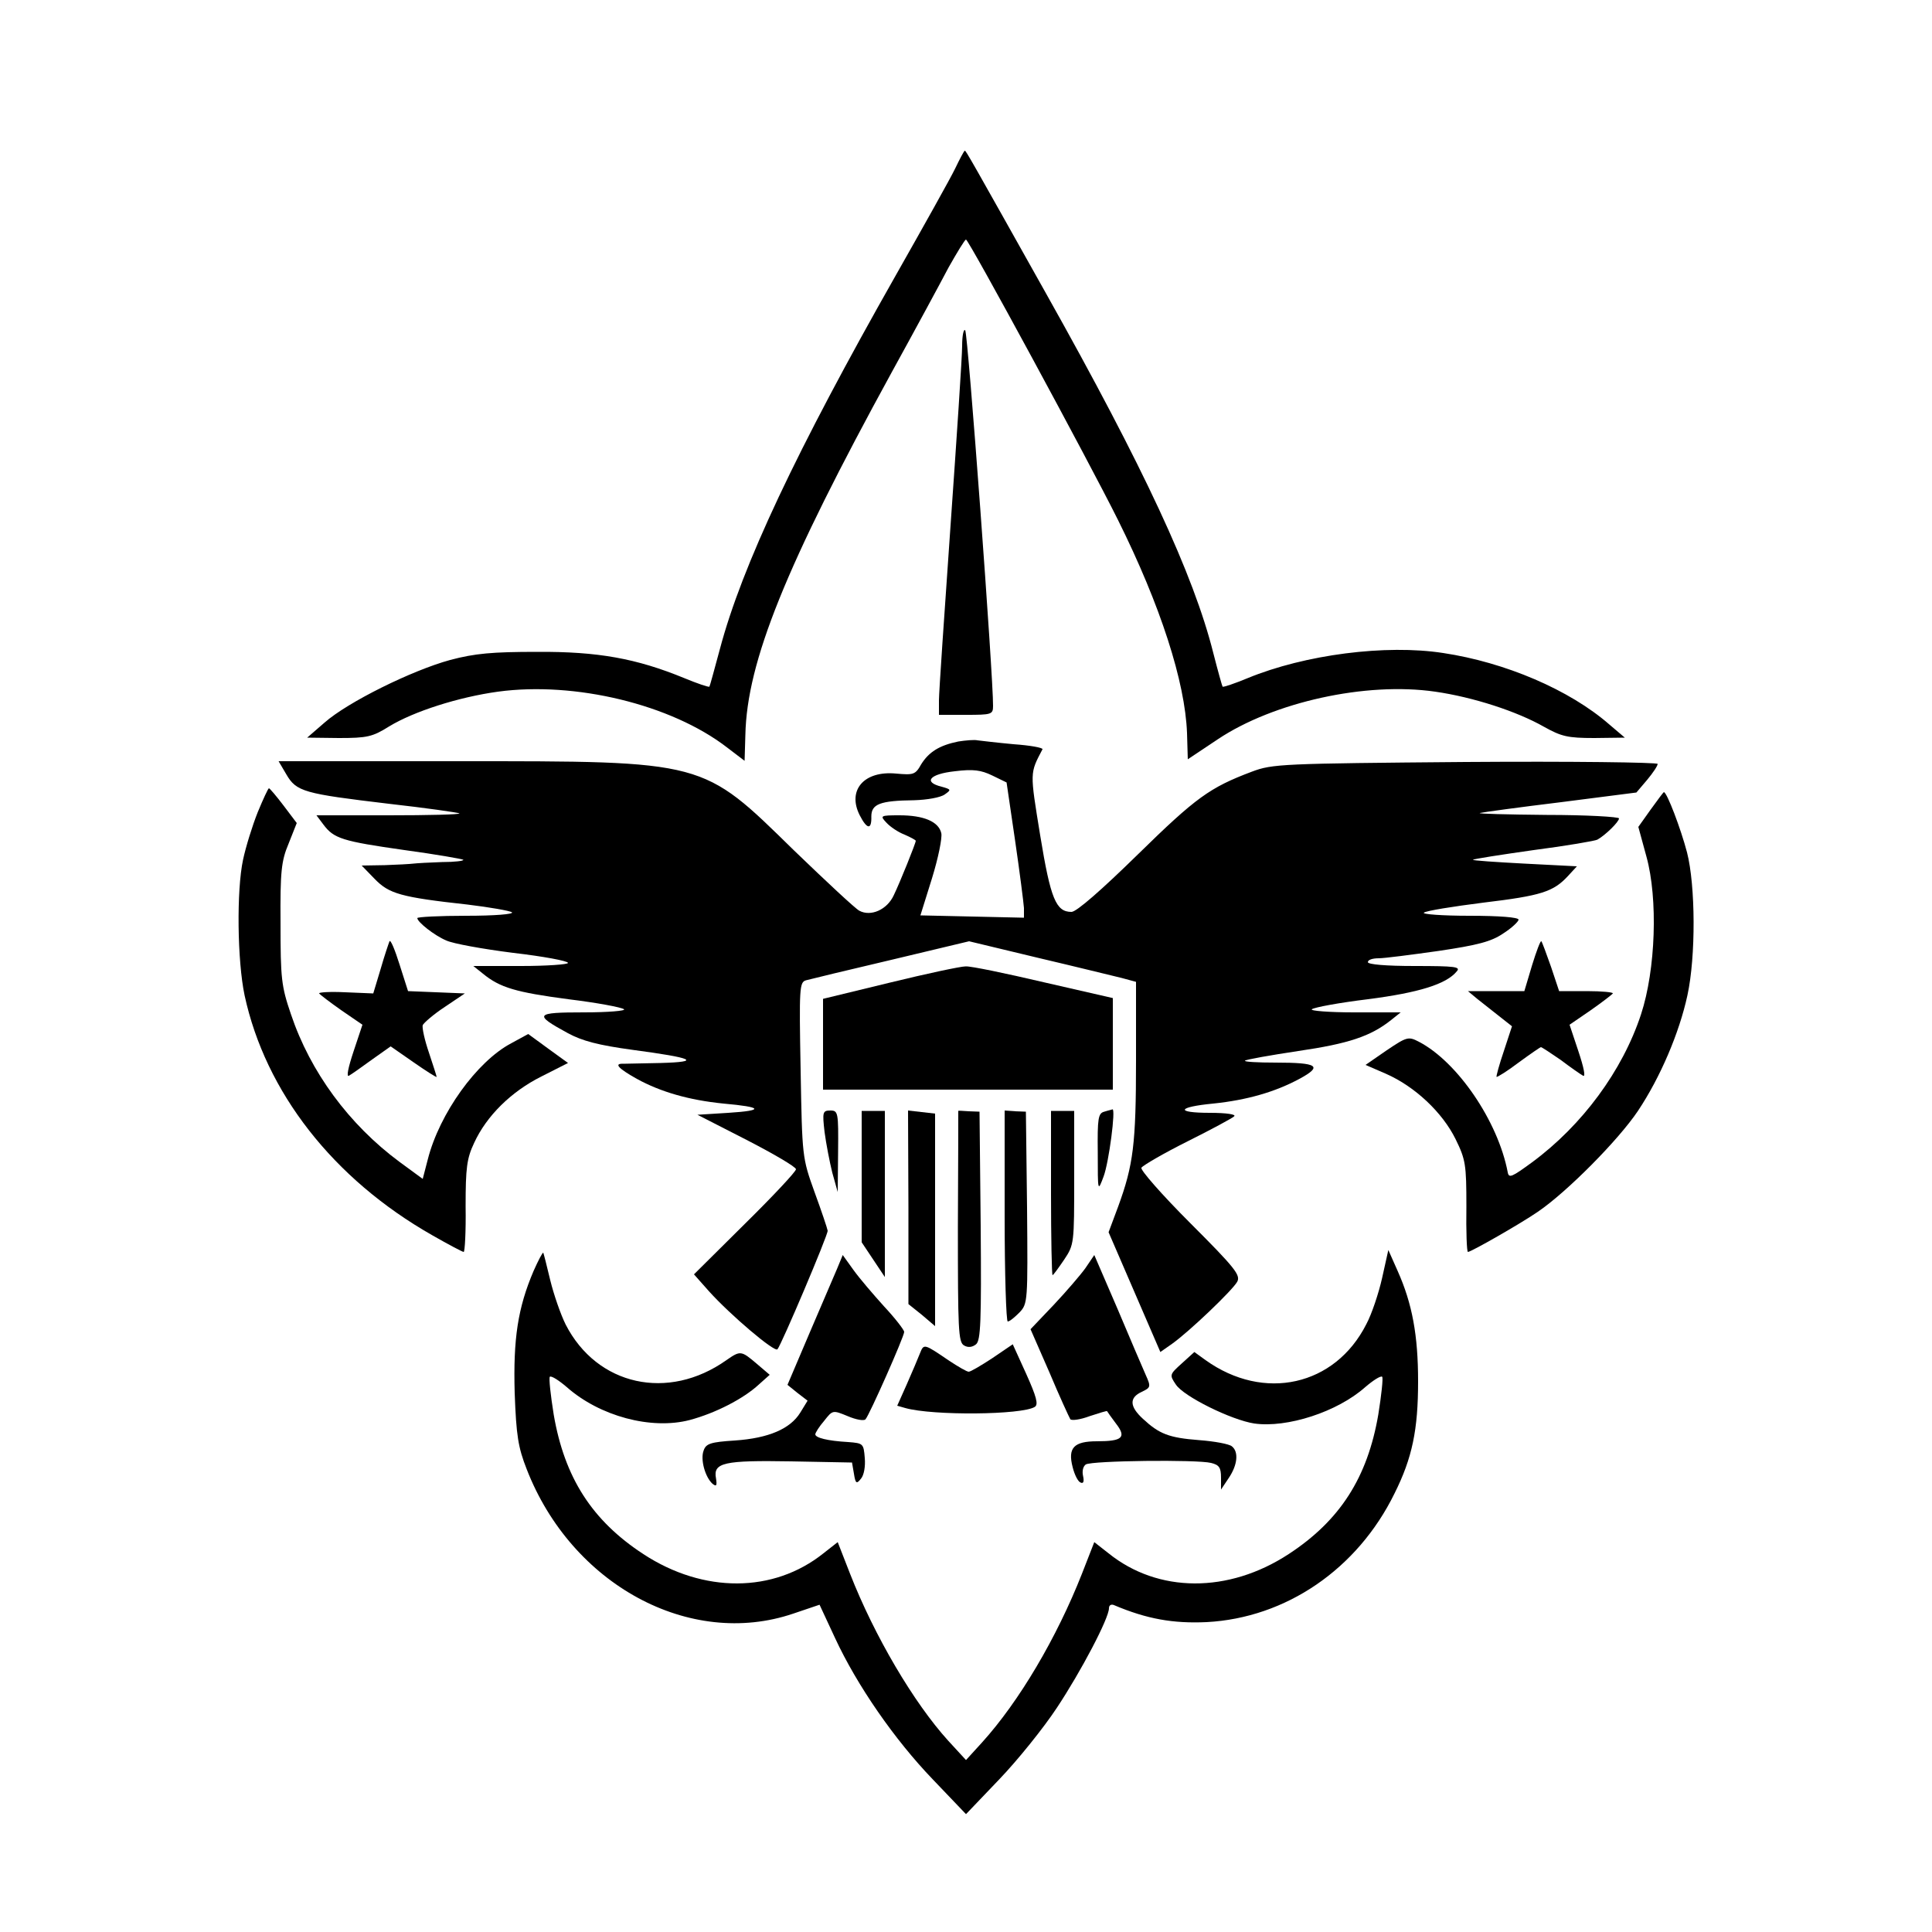 <?xml version="1.0" standalone="no"?>
<!DOCTYPE svg PUBLIC "-//W3C//DTD SVG 20010904//EN"
 "http://www.w3.org/TR/2001/REC-SVG-20010904/DTD/svg10.dtd">
<svg version="1.0" xmlns="http://www.w3.org/2000/svg"
 width="500pt" height="500pt" viewBox="0 0 500 500"
 preserveAspectRatio="xMidYMid meet">
<g transform="translate(0,500) scale(0.1,-0.1)"
fill="#000000" stroke="none">
<path d="M2472 4564 c-12 -25 -82 -150 -154 -277 -257 -453 -398 -752 -455
-967 -14 -52 -26 -96 -27 -97 -2 -2 -31 8 -65 22 -124 51 -224 69 -381 68
-116 0 -161 -4 -225 -21 -99 -27 -265 -109 -325 -162 l-45 -39 82 -1 c73 0 87
3 130 30 64 39 180 76 282 90 199 27 448 -33 592 -144 l46 -35 2 67 c4 189
104 437 379 939 60 109 126 231 147 271 22 39 42 72 45 72 7 0 319 -576 393
-725 111 -223 174 -420 179 -552 l2 -68 78 52 c144 96 383 149 562 123 98 -14
212 -51 282 -91 45 -25 61 -29 130 -29 l79 1 -40 34 c-103 90 -270 161 -430
185 -148 23 -358 -4 -506 -65 -34 -14 -63 -24 -65 -22 -1 1 -12 40 -24 87 -51
203 -180 480 -432 929 -194 346 -208 371 -211 371 -2 0 -13 -21 -25 -46z"/>
<path d="M2490 4105 c0 -28 -14 -237 -30 -465 -16 -228 -30 -432 -30 -452 l0
-38 70 0 c66 0 70 1 70 23 1 71 -65 964 -72 972 -4 5 -8 -13 -8 -40z"/>
<path d="M2480 3081 c-49 -10 -76 -27 -96 -59 -15 -27 -20 -28 -65 -24 -83 8
-127 -43 -94 -108 19 -37 31 -38 30 -3 0 32 22 41 111 42 33 1 68 7 79 15 17
12 17 13 -8 20 -49 12 -31 33 34 40 48 6 68 3 97 -11 l37 -18 22 -150 c12 -82
22 -161 23 -175 l0 -25 -134 3 -134 3 30 96 c16 52 27 105 24 117 -7 30 -46
46 -108 46 -50 0 -51 -1 -34 -19 10 -11 31 -25 47 -31 16 -7 29 -14 29 -16 0
-6 -41 -108 -57 -141 -17 -37 -59 -56 -89 -40 -10 5 -86 76 -169 156 -239 234
-226 231 -870 231 l-464 0 20 -34 c26 -45 46 -50 264 -76 98 -11 181 -23 184
-25 2 -3 -80 -5 -183 -5 l-187 0 18 -24 c27 -36 48 -43 210 -66 81 -11 149
-23 152 -25 2 -3 -22 -6 -55 -6 -32 -1 -66 -3 -74 -4 -8 -1 -42 -3 -74 -4
l-60 -1 34 -35 c37 -38 67 -47 240 -66 58 -7 109 -16 115 -20 5 -5 -46 -9
-118 -9 -70 0 -127 -3 -127 -6 0 -10 44 -45 75 -58 17 -8 94 -22 173 -32 78
-9 142 -21 142 -26 0 -4 -55 -8 -122 -8 l-123 0 25 -20 c44 -36 85 -48 221
-66 74 -9 138 -21 144 -26 5 -4 -42 -8 -104 -8 -127 0 -131 -5 -41 -54 37 -20
79 -31 167 -43 158 -21 180 -31 73 -34 -47 -1 -91 -2 -97 -2 -25 1 -13 -12 35
-39 62 -34 135 -55 224 -64 102 -9 107 -18 13 -24 l-80 -5 127 -65 c70 -36
128 -70 128 -76 0 -6 -59 -69 -132 -141 l-132 -131 39 -44 c55 -61 169 -158
177 -150 10 11 131 296 130 307 -1 6 -16 51 -34 100 -32 89 -32 91 -36 316 -4
214 -3 227 14 232 11 3 110 27 221 53 l201 48 179 -43 c98 -23 195 -47 216
-52 l37 -10 0 -204 c0 -216 -7 -270 -46 -377 l-25 -67 67 -155 67 -155 30 21
c45 32 157 139 169 161 9 17 -6 36 -122 152 -73 73 -130 138 -126 143 4 6 57
37 119 68 62 31 116 60 121 65 6 5 -20 9 -63 9 -90 0 -85 15 9 24 87 9 160 30
223 64 61 33 48 42 -62 42 -46 0 -82 2 -79 5 3 3 65 14 138 25 130 19 187 38
240 80 l25 20 -120 0 c-65 0 -115 4 -110 8 6 5 71 17 145 26 132 17 203 39
230 72 11 12 -4 14 -109 14 -74 0 -121 4 -121 10 0 6 12 10 28 10 15 0 84 9
155 19 101 15 136 24 167 45 22 14 40 31 40 36 0 6 -50 10 -127 10 -70 0 -123
4 -118 8 6 5 75 16 154 26 150 18 181 28 219 69 l23 25 -136 7 c-75 4 -135 8
-133 10 2 2 72 13 157 25 85 11 160 24 165 27 20 11 56 46 56 55 0 4 -84 9
-187 9 -104 1 -181 3 -173 5 8 2 103 15 210 28 l195 25 28 33 c15 18 27 36 27
41 0 4 -224 7 -497 5 -476 -4 -500 -5 -553 -25 -109 -41 -145 -67 -295 -214
-94 -92 -159 -149 -172 -149 -40 0 -54 33 -81 198 -27 166 -27 160 6 223 1 4
-32 10 -75 13 -43 4 -85 9 -93 10 -8 2 -31 0 -50 -3z"/>
<path d="M667 2898 c-14 -35 -31 -90 -38 -123 -17 -79 -15 -261 4 -351 54
-250 229 -475 486 -621 42 -24 78 -43 81 -43 3 0 6 53 5 118 0 99 3 124 22
164 32 70 96 133 174 172 l69 35 -51 37 -52 38 -44 -24 c-89 -47 -186 -182
-216 -301 l-13 -50 -60 44 c-131 97 -231 233 -281 382 -25 73 -27 93 -27 235
-1 135 2 162 21 207 l21 53 -34 45 c-19 25 -36 45 -38 45 -2 0 -15 -28 -29
-62z"/>
<path d="M4272 2905 l-32 -45 21 -77 c30 -109 24 -292 -14 -408 -48 -146 -152
-287 -282 -383 -52 -38 -60 -42 -63 -26 -25 132 -130 286 -230 338 -27 14 -31
13 -83 -22 l-55 -38 53 -23 c75 -33 146 -100 180 -169 26 -53 28 -66 28 -174
-1 -65 1 -118 4 -118 8 0 136 73 181 104 75 51 208 185 259 261 58 87 107 202
128 299 22 101 21 284 -1 370 -16 61 -52 156 -60 156 -1 0 -16 -20 -34 -45z"/>
<path d="M1008 2564 c-2 -5 -13 -37 -23 -72 l-19 -63 -72 3 c-40 2 -70 0 -68
-3 2 -3 28 -23 58 -44 l54 -37 -23 -69 c-14 -42 -19 -67 -12 -63 7 4 34 23 60
42 l48 34 59 -41 c33 -23 60 -40 60 -38 0 2 -9 30 -20 63 -11 32 -18 64 -16
71 3 6 28 28 57 47 l52 35 -73 3 -74 3 -22 69 c-12 38 -23 65 -26 60z"/>
<path d="M3965 2502 l-20 -67 -73 0 -73 0 24 -20 c14 -11 39 -31 57 -45 l33
-26 -21 -64 c-12 -35 -20 -65 -19 -67 2 -1 28 15 57 37 30 22 56 40 58 40 2 0
25 -15 51 -33 25 -19 51 -37 58 -41 7 -4 2 21 -12 63 l-23 69 54 37 c30 21 56
41 58 44 2 3 -28 6 -67 6 l-72 0 -21 63 c-12 34 -23 64 -25 66 -2 3 -13 -26
-24 -62z"/>
<path d="M2303 2457 l-173 -42 0 -117 0 -118 375 0 375 0 0 118 0 119 -179 41
c-98 23 -189 42 -202 41 -13 0 -102 -19 -196 -42z"/>
<path d="M2134 2070 c4 -30 13 -77 20 -105 l14 -50 1 105 c1 101 0 106 -20
106 -20 0 -21 -4 -15 -56z"/>
<path d="M2230 1955 l0 -170 30 -45 30 -45 0 215 0 215 -30 0 -30 0 0 -170z"/>
<path d="M2351 1875 l0 -250 35 -28 34 -29 0 275 0 275 -35 4 -35 4 1 -251z"/>
<path d="M2480 2125 c0 0 0 -135 -1 -299 0 -266 1 -300 16 -308 10 -6 21 -5
31 3 12 10 14 58 12 307 l-3 295 -27 1 c-16 1 -28 2 -28 1z"/>
<path d="M2600 1853 c0 -150 4 -273 8 -273 5 0 18 11 30 23 22 23 22 28 20
272 l-3 248 -27 1 -28 2 0 -273z"/>
<path d="M2720 1913 c0 -117 2 -213 4 -213 2 0 15 18 30 40 26 39 26 42 26
212 l0 173 -30 0 -30 0 0 -212z"/>
<path d="M2858 2123 c-16 -4 -18 -17 -17 -106 0 -102 0 -102 15 -62 14 37 32
177 23 174 -2 -1 -12 -3 -21 -6z"/>
<path d="M1381 1711 c-41 -96 -53 -176 -49 -316 4 -110 9 -141 31 -197 116
-299 422 -465 690 -374 l68 23 40 -86 c57 -123 154 -263 253 -366 l86 -90 86
90 c47 49 114 132 149 185 63 95 135 232 135 258 0 8 6 11 13 8 85 -36 153
-48 240 -44 205 11 390 137 486 333 46 92 61 165 61 290 0 119 -15 201 -53
286 l-24 54 -16 -72 c-9 -40 -27 -94 -41 -120 -81 -160 -265 -201 -416 -93
l-29 21 -32 -29 c-32 -29 -33 -30 -16 -55 20 -31 144 -92 203 -101 85 -12 215
30 287 94 21 18 40 30 44 27 3 -3 -2 -48 -10 -98 -28 -163 -99 -274 -232 -361
-156 -102 -338 -101 -466 2 l-37 29 -32 -82 c-65 -165 -162 -330 -259 -437
l-41 -45 -46 50 c-89 98 -191 271 -254 432 l-32 82 -37 -29 c-129 -103 -310
-104 -466 -2 -133 87 -204 198 -232 361 -8 50 -13 95 -10 98 4 3 23 -9 44 -27
85 -75 218 -111 318 -85 67 18 139 55 179 92 l28 25 -34 29 c-40 34 -42 34
-78 9 -151 -107 -335 -66 -416 92 -13 26 -31 78 -40 115 -9 38 -17 69 -18 71
-2 1 -13 -20 -25 -47z"/>
<path d="M2167 1718 c-8 -18 -40 -94 -72 -168 l-57 -134 26 -21 26 -20 -19
-31 c-26 -42 -82 -66 -169 -72 -63 -4 -75 -8 -81 -26 -9 -23 4 -69 23 -86 10
-8 12 -5 9 14 -8 41 21 47 195 44 l157 -3 5 -29 c4 -26 7 -27 18 -13 8 9 12
32 10 54 -3 37 -4 38 -43 41 -53 3 -85 11 -85 20 0 4 10 20 23 35 22 28 22 28
61 12 21 -9 42 -13 46 -8 10 11 100 214 100 226 0 5 -23 35 -52 66 -28 31 -64
73 -79 94 l-28 39 -14 -34z"/>
<path d="M2809 1718 c-13 -18 -50 -61 -82 -95 l-60 -63 49 -112 c26 -62 51
-116 54 -121 4 -4 26 -1 50 8 24 8 44 14 45 13 1 -2 11 -16 23 -32 28 -36 17
-46 -49 -46 -60 0 -76 -17 -63 -67 5 -20 14 -38 21 -40 7 -3 9 3 6 17 -3 13 0
25 7 30 16 10 288 13 324 4 21 -5 26 -12 26 -38 l0 -31 20 30 c23 34 26 68 8
82 -7 6 -45 13 -85 16 -78 6 -103 16 -145 55 -35 32 -36 55 -3 70 23 11 24 13
10 44 -8 18 -41 95 -73 171 l-60 139 -23 -34z"/>
<path d="M2381 1498 c-5 -13 -20 -48 -34 -80 l-25 -56 21 -6 c71 -20 302 -18
335 3 10 6 4 27 -22 85 l-35 77 -53 -36 c-29 -19 -56 -35 -61 -35 -5 0 -27 13
-50 28 -66 45 -66 45 -76 20z"/>
</g>
</svg>

